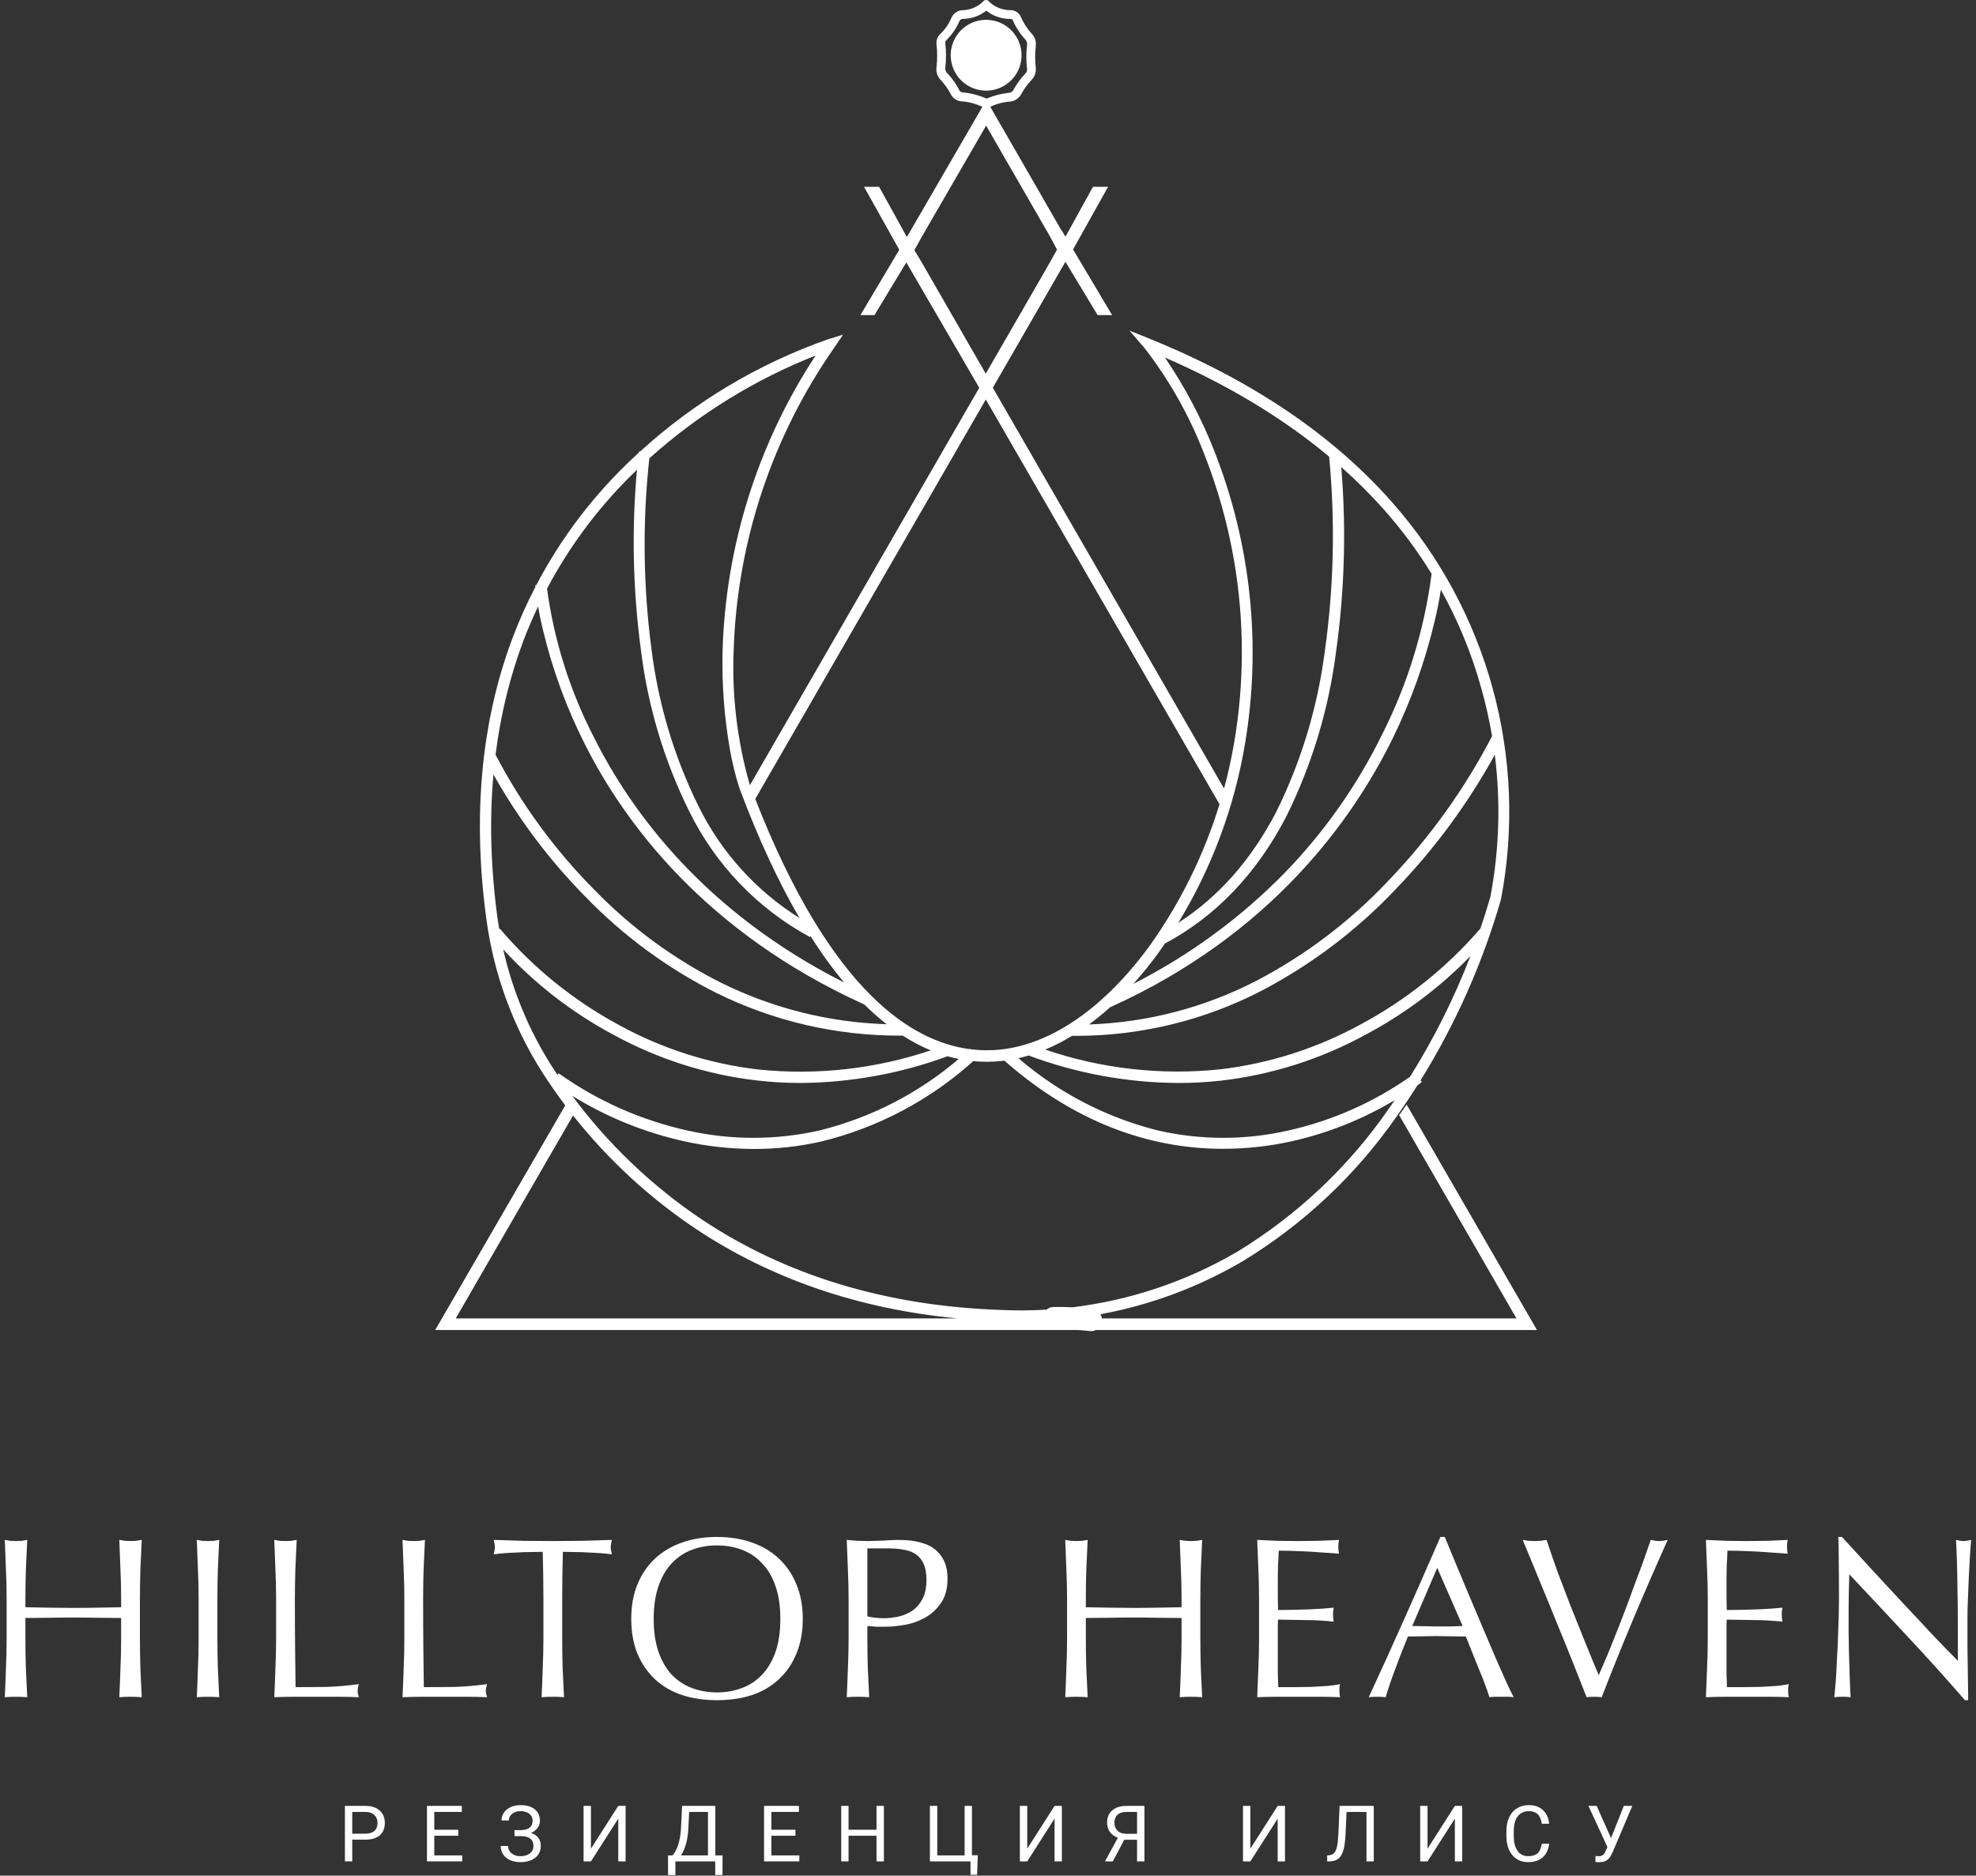 <svg width="336" height="319" viewBox="0 0 336 319" fill="none" xmlns="http://www.w3.org/2000/svg">
<rect x="0" y="0" width="336" height="319" fill="#333333" stroke="none"/>
<path d="M171.018 14.411C170.026 15.072 168.861 15.423 167.669 15.42C166.074 15.417 164.545 14.781 163.418 13.652C162.292 12.522 161.659 10.992 161.659 9.397C161.659 8.205 162.012 7.04 162.675 6.05C163.337 5.059 164.278 4.287 165.38 3.832C166.481 3.376 167.693 3.258 168.861 3.491C170.03 3.724 171.103 4.299 171.945 5.143C172.787 5.987 173.359 7.061 173.59 8.23C173.821 9.399 173.7 10.611 173.242 11.711C172.785 12.811 172.011 13.751 171.018 14.411Z" fill="white"/>
<path fill-rule="evenodd" clip-rule="evenodd" d="M176.119 11.49C175.977 10.279 175.977 9.055 176.119 7.843C176.173 7.45 176.135 7.049 176.008 6.672C175.881 6.295 175.668 5.954 175.387 5.673C174.632 4.842 174.021 3.891 173.576 2.861C173.425 2.505 173.167 2.205 172.838 2.003C172.509 1.8 172.125 1.705 171.74 1.731C170.426 1.713 169.166 1.204 168.208 0.305C168.152 0.212 168.073 0.135 167.979 0.082C167.884 0.028 167.777 0 167.669 0C167.56 0 167.453 0.028 167.359 0.082C167.264 0.135 167.185 0.212 167.129 0.305C166.22 1.168 165.03 1.674 163.778 1.731C163.356 1.725 162.943 1.845 162.589 2.073C162.235 2.301 161.956 2.629 161.787 3.015C161.353 4.04 160.72 4.97 159.925 5.75C159.68 5.968 159.491 6.242 159.372 6.548C159.254 6.854 159.21 7.183 159.245 7.509C159.391 8.815 159.391 10.133 159.245 11.439C159.189 11.826 159.223 12.22 159.343 12.591C159.464 12.963 159.667 13.302 159.938 13.584C160.606 14.292 161.176 15.087 161.633 15.947C161.792 16.288 162.034 16.585 162.337 16.809C162.64 17.033 162.994 17.178 163.367 17.231C164.643 17.295 165.892 17.615 167.042 18.17L154.878 39.152L154.878 39.165L154.2 40.306L149.485 31.768H146.916L152.896 42.439H152.888V42.504L152.891 42.51L146.313 53.586H148.701L154.114 44.631L166.512 65.954L127.521 133.533L127.461 133.373C125.322 125.863 124.411 118.058 124.764 110.257C125.417 91.931 131.348 74.184 141.844 59.147L143.346 56.925L140.778 57.708C128.938 61.871 118.063 68.376 108.799 76.83L108.622 76.804L108.598 77.013C108.331 77.259 108.065 77.506 107.8 77.755C101.061 84.026 95.454 91.382 91.201 99.495L91.016 99.509L91.029 99.646L91.045 99.794C89.657 102.468 88.416 105.223 87.33 108.049C84.842 114.525 83.162 121.41 82.295 128.661L82.27 128.673L82.289 128.709C81.255 137.389 81.387 146.592 82.694 156.244C83.928 165.538 87.171 174.451 92.197 182.365C93.435 184.295 94.743 186.175 96.117 188.002L74 226.207H183.389C184.091 226.256 184.793 226.32 185.493 226.4C185.785 226.4 186.07 226.332 186.327 226.207H261.35L239.185 187.861L237.901 189.646L237.943 189.719L237.94 189.723H237.946L257.857 224.229H187.372C187.333 223.978 187.246 223.738 187.115 223.522C195.632 221.955 203.846 218.903 211.37 214.469C221.751 208.143 230.689 199.708 237.606 189.71C238.793 188.025 239.937 186.311 241.036 184.571C241.285 184.394 241.533 184.215 241.779 184.034L241.551 183.749C247.494 174.175 252.098 163.819 255.225 152.97C257.501 141.053 257.019 128.773 253.815 117.071C250.612 105.37 244.773 94.556 236.745 85.46C226.677 74.005 212.847 64.669 195.651 57.683L192.043 56.219L194.611 59.185C198.841 64.656 202.254 70.712 204.743 77.164C210.892 92.725 212.669 109.671 209.88 126.169C209.427 128.849 208.845 131.501 208.137 134.114L168.82 65.945L181.166 44.52L186.636 53.586H189.102L182.463 42.425L188.421 31.768H185.853L181.173 40.257L180.524 39.165L180.502 39.204L180.472 39.152L168.39 18.163C169.48 17.642 170.661 17.338 171.868 17.269C172.255 17.207 172.621 17.056 172.938 16.826C173.255 16.596 173.513 16.295 173.692 15.947C174.157 15.085 174.735 14.29 175.412 13.584C175.679 13.309 175.88 12.979 176.002 12.617C176.124 12.255 176.164 11.87 176.119 11.49ZM237.946 189.723H237.965C238.172 189.523 238.42 189.131 238.658 188.752C238.864 188.426 239.063 188.111 239.224 187.938C239.042 188.12 238.823 188.461 238.602 188.806C238.372 189.165 238.14 189.528 237.943 189.719L237.946 189.723ZM174.321 12.543C173.551 13.352 172.89 14.259 172.356 15.24C172.287 15.385 172.182 15.51 172.052 15.605C171.922 15.699 171.771 15.759 171.611 15.78C170.284 15.911 168.985 16.245 167.759 16.768C166.447 16.193 165.05 15.833 163.624 15.703C163.505 15.684 163.393 15.636 163.297 15.565C163.201 15.493 163.124 15.399 163.071 15.292V15.227C162.551 14.243 161.904 13.332 161.145 12.518C161.006 12.404 160.896 12.258 160.824 12.092C160.753 11.927 160.722 11.747 160.734 11.568C160.9 10.151 160.9 8.72 160.734 7.304C160.725 7.215 160.738 7.125 160.772 7.043C160.806 6.96 160.859 6.887 160.927 6.829C161.87 5.899 162.624 4.796 163.148 3.58C163.201 3.469 163.285 3.376 163.39 3.312C163.495 3.248 163.616 3.216 163.739 3.22C165.179 3.2 166.573 2.708 167.707 1.82C168.895 2.756 170.37 3.25 171.881 3.22C171.952 3.221 172.02 3.242 172.08 3.281C172.139 3.32 172.186 3.374 172.215 3.439C172.729 4.632 173.441 5.731 174.321 6.688C174.441 6.81 174.531 6.958 174.587 7.12C174.643 7.282 174.661 7.455 174.642 7.625C174.475 8.968 174.475 10.327 174.642 11.67C174.661 11.831 174.642 11.993 174.586 12.145C174.53 12.297 174.439 12.433 174.321 12.543ZM250.032 162.608C247.269 169.758 243.83 176.631 239.761 183.134C233.522 187.511 226.481 190.619 219.036 192.279C211.767 193.935 204.218 193.935 196.948 192.279C188.159 190.09 180.017 185.871 173.169 179.976C173.777 179.839 174.385 179.678 174.992 179.494L174.976 179.539C183.071 182.559 191.634 184.133 200.274 184.188C202.737 184.197 205.198 184.064 207.646 183.79C216.281 182.788 224.641 180.124 232.264 175.944C238.851 172.444 244.844 167.942 250.032 162.608ZM170.186 180.464C170.386 180.444 170.586 180.422 170.786 180.396C183.97 191.989 197.102 195.386 207.902 195.386C211.815 195.391 215.716 194.969 219.537 194.128C225.765 192.746 231.717 190.37 237.168 187.101C236.821 187.61 236.471 188.115 236.116 188.619C229.341 198.405 220.592 206.664 210.432 212.864C201.789 217.931 192.235 221.138 182.378 222.339C181.311 222.288 180.243 222.272 179.175 222.29C178.663 222.298 178.257 222.472 177.958 222.741C175.263 222.904 172.553 222.917 169.839 222.778C150.576 222.072 133.663 216.922 119.396 207.445C110.869 201.726 103.4 194.595 97.302 186.373C103.189 190.016 109.66 192.641 116.442 194.128C120.344 194.983 124.327 195.414 128.321 195.412C132.137 195.414 135.94 194.987 139.661 194.141C149.274 191.794 158.149 187.096 165.489 180.475C167.13 180.633 168.701 180.613 170.186 180.464ZM84.569 155.936C83.434 147.49 83.219 139.398 83.906 131.714C88.176 139.328 93.452 146.34 99.594 152.559C106.04 159.218 113.564 164.74 121.849 168.894C131.548 173.684 142.224 176.163 153.042 176.136L153.483 176.128C155.105 177.171 156.701 177.999 158.259 178.645C148.856 181.804 138.876 182.919 128.989 181.902C120.648 180.939 112.575 178.361 105.219 174.313C97.516 170.162 90.656 164.609 84.993 157.939L84.884 158.024C84.767 157.33 84.662 156.634 84.569 155.936ZM85.562 161.467C87.149 168.487 89.932 175.197 93.802 181.299C94.126 181.805 94.456 182.308 94.79 182.808L94.996 182.544C101.577 187.227 109.032 190.537 116.918 192.279C124.282 193.935 131.923 193.935 139.288 192.279C148.05 190.124 156.174 185.95 163.016 180.106C162.393 179.98 161.762 179.827 161.122 179.645C153.101 182.599 144.627 184.136 136.078 184.188C133.623 184.189 131.17 184.048 128.732 183.764C120.136 182.768 111.814 180.112 104.23 175.944C97.231 172.198 90.921 167.302 85.562 161.467ZM146.972 170.844C148.247 172.104 149.513 173.217 150.766 174.196C141.037 173.896 131.473 171.514 122.722 167.198C114.633 163.148 107.287 157.76 100.994 151.262C94.305 144.507 88.667 136.79 84.265 128.367C85.131 121.466 86.745 114.911 89.089 108.742C89.822 106.838 90.626 104.966 91.5 103.131C91.74 104.563 92.037 105.985 92.39 107.394C93.979 113.965 96.315 120.333 99.35 126.374C106.142 139.934 119.905 158.565 146.972 170.844ZM177.733 178.51C187.255 181.76 197.376 182.913 207.402 181.877C215.793 180.896 223.916 178.306 231.326 174.249C239.056 170.116 245.96 164.596 251.693 157.965L251.713 157.98C252.327 156.175 252.898 154.355 253.427 152.52C254.942 144.534 255.188 136.384 254.176 128.366C249.595 136.697 243.929 144.388 237.323 151.236C230.732 158.21 223.029 164.042 214.529 168.495C204.778 173.546 193.957 176.18 182.976 176.175H182.36V176.136C180.831 177.071 179.285 177.864 177.733 178.51ZM251.924 117.205C252.665 119.856 253.263 122.538 253.716 125.24L253.697 125.231C248.988 134.288 242.997 142.618 235.911 149.965C229.468 156.776 221.938 162.469 213.63 166.813C204.808 171.371 195.09 173.903 185.184 174.236C186.386 173.352 187.576 172.38 188.747 171.322C215.982 159.03 229.908 139.638 236.835 125.539C239.923 119.221 242.3 112.58 243.924 105.737C244.368 103.941 244.729 102.126 245.005 100.298C247.969 105.619 250.297 111.294 251.924 117.205ZM192.725 167.328C202.234 162.494 210.906 156.143 218.394 148.513C225.179 141.53 230.814 133.516 235.089 124.769C239.384 116.247 242.203 107.06 243.428 97.598C241.067 93.737 238.359 90.082 235.333 86.68C233.096 84.163 230.675 81.748 228.072 79.44C228.941 89.994 228.633 100.614 227.152 111.105C225.89 120.775 223.034 130.17 218.702 138.908C213.651 148.627 206.715 155.876 198.083 160.476C197.778 160.926 197.468 161.373 197.154 161.818C195.726 163.799 194.246 165.638 192.725 167.328ZM198.091 60.816C208.837 65.481 218.177 71.121 226.004 77.66C227.067 88.73 226.814 99.888 225.252 110.9C224.024 120.359 221.238 129.549 217.007 138.099C212.77 146.24 207.184 152.57 200.35 156.956C206.02 147.66 209.875 137.352 211.691 126.579C214.537 109.715 212.707 92.393 206.4 76.496C204.215 70.98 201.428 65.722 198.091 60.816ZM165.063 178.459C166.776 178.671 168.408 178.672 169.942 178.525C178.828 177.652 187.92 171.295 195.626 160.662C200.799 153.359 204.755 145.295 207.366 136.783L167.63 67.943L128.424 135.887C134.866 152.362 141.604 162.819 148.066 169.263L148.072 169.266L148.071 169.268C154.066 175.245 159.824 177.767 164.888 178.436L164.972 178.358L165.063 178.459ZM101.096 125.604C107.385 138.097 119.779 155.101 143.535 167.1C141.634 164.834 139.724 162.219 137.816 159.213L137.734 159.378C128.829 154.548 121.648 147.066 117.187 137.97C112.921 129.352 110.146 120.073 108.981 110.527C107.615 100.372 107.39 90.1 108.308 79.901C102.144 85.787 96.985 92.617 93.014 100.117C94.224 109.012 96.957 117.634 101.096 125.604ZM135.946 156.136C128.586 151.526 122.634 144.949 118.78 137.123C114.62 128.699 111.911 119.634 110.766 110.309C109.357 99.576 109.238 88.714 110.411 77.955C118.716 70.494 128.29 64.572 138.685 60.469C128.846 75.453 123.368 92.878 122.863 110.797C122.731 116.446 123.162 122.094 124.148 127.658C124.534 129.832 125.066 131.977 125.74 134.079C129.064 142.945 132.492 150.209 135.946 156.136ZM77.493 224.229H162.819C146.094 222.647 131.167 217.539 118.369 209.037C110.412 203.721 103.356 197.199 97.444 189.721L77.493 224.229ZM179.74 42.471L179.744 42.478H179.74V42.471ZM179.715 42.427L179.735 42.462L178.546 44.584L177.673 46.112L167.617 63.551L156.74 44.635L155.464 42.516H155.508L155.546 42.427L156.728 40.295L167.682 21.366L178.584 40.295L179.715 42.427Z" fill="white"/>
<path d="M59.895 312.885V316.58H58.65V307.141H62.131C63.164 307.141 63.972 307.405 64.556 307.932C65.143 308.46 65.437 309.157 65.437 310.026C65.437 310.942 65.15 311.649 64.575 312.146C64.005 312.638 63.186 312.885 62.118 312.885H59.895ZM59.895 311.867H62.131C62.797 311.867 63.307 311.711 63.661 311.4C64.016 311.085 64.193 310.631 64.193 310.039C64.193 309.477 64.016 309.028 63.661 308.691C63.307 308.354 62.821 308.179 62.203 308.166H59.895V311.867Z" fill="white"/>
<path d="M77.936 312.217H73.846V315.562H78.597V316.58H72.601V307.141H78.532V308.166H73.846V311.199H77.936V312.217Z" fill="white"/>
<path d="M90.564 309.676C90.564 309.175 90.381 308.777 90.013 308.483C89.65 308.185 89.138 308.036 88.477 308.036C87.924 308.036 87.46 308.189 87.084 308.496C86.712 308.799 86.526 309.175 86.526 309.624H85.281C85.281 309.123 85.418 308.673 85.69 308.276C85.966 307.878 86.351 307.569 86.844 307.349C87.336 307.124 87.881 307.012 88.477 307.012C89.532 307.012 90.35 307.25 90.934 307.725C91.517 308.196 91.809 308.853 91.809 309.695C91.809 310.132 91.675 310.53 91.407 310.888C91.139 311.247 90.765 311.53 90.286 311.737C91.396 312.109 91.952 312.846 91.952 313.948C91.952 314.795 91.636 315.467 91.005 315.964C90.374 316.461 89.532 316.709 88.477 316.709C87.851 316.709 87.28 316.599 86.766 316.379C86.256 316.154 85.858 315.836 85.573 315.426C85.288 315.015 85.145 314.527 85.145 313.961H86.39C86.39 314.458 86.587 314.873 86.98 315.205C87.373 315.534 87.872 315.698 88.477 315.698C89.156 315.698 89.696 315.54 90.098 315.225C90.504 314.909 90.707 314.492 90.707 313.974C90.707 312.867 90.022 312.303 88.652 312.282H87.485V311.258H88.646C89.277 311.245 89.754 311.102 90.078 310.83C90.402 310.558 90.564 310.173 90.564 309.676Z" fill="white"/>
<path d="M105.131 307.141H106.376V316.58H105.131V309.307L100.483 316.58H99.232V307.141H100.483V314.415L105.131 307.141Z" fill="white"/>
<path d="M122.854 318.894H121.616V316.58H114.842V318.9H113.598L113.591 315.562H114.363C114.769 315.104 115.091 314.49 115.329 313.721C115.571 312.947 115.722 312.1 115.782 311.18L115.99 307.141H121.636V315.562H122.867L122.854 318.894ZM115.782 315.562H120.385V308.166H117.189L117.053 310.94C116.997 312.025 116.852 312.95 116.619 313.714C116.39 314.479 116.111 315.095 115.782 315.562Z" fill="white"/>
<path d="M135.256 312.217H131.166V315.562H135.917V316.58H129.921V307.141H135.852V308.166H131.166V311.199H135.256V312.217Z" fill="white"/>
<path d="M150.296 316.58H149.045V312.217H144.287V316.58H143.042V307.141H144.287V311.199H149.045V307.141H150.296V316.58Z" fill="white"/>
<path d="M158.121 307.141H159.372V315.562H164.026V307.141H165.271V315.536H166.263L166.146 318.855H165.024V316.58H158.121V307.141Z" fill="white"/>
<path d="M179.319 307.141H180.563V316.58H179.319V309.307L174.671 316.58H173.42V307.141H174.671V314.415L179.319 307.141Z" fill="white"/>
<path d="M193.347 316.58V312.904H191.169L189.218 316.58H187.889L190.08 312.561C188.862 312.081 188.252 311.223 188.252 309.987C188.252 309.088 188.546 308.39 189.134 307.893C189.726 307.392 190.547 307.141 191.597 307.141H194.598V316.58H193.347ZM189.497 309.987C189.497 310.558 189.674 311.016 190.028 311.361C190.387 311.707 190.884 311.882 191.519 311.886H193.347V308.166H191.578C190.904 308.166 190.387 308.326 190.028 308.645C189.674 308.965 189.497 309.412 189.497 309.987Z" fill="white"/>
<path d="M217.256 307.141H218.501V316.58H217.256V309.307L212.608 316.58H211.357V307.141H212.608V314.415L217.256 307.141Z" fill="white"/>
<path d="M233.599 307.141V316.58H232.354V308.166H228.97L228.802 311.906C228.737 313.159 228.607 314.101 228.413 314.732C228.223 315.363 227.942 315.828 227.57 316.126C227.199 316.42 226.702 316.571 226.079 316.58H225.671V315.562L225.93 315.549C226.332 315.519 226.641 315.389 226.857 315.16C227.073 314.927 227.237 314.557 227.35 314.052C227.462 313.546 227.542 312.768 227.59 311.718L227.784 307.141H233.599Z" fill="white"/>
<path d="M247.387 307.141H248.632V316.58H247.387V309.307L242.74 316.58H241.489V307.141H242.74V314.415L247.387 307.141Z" fill="white"/>
<path d="M263.419 313.585C263.302 314.583 262.933 315.354 262.311 315.899C261.693 316.439 260.869 316.709 259.841 316.709C258.726 316.709 257.831 316.31 257.157 315.51C256.487 314.711 256.152 313.641 256.152 312.301V311.394C256.152 310.517 256.308 309.745 256.619 309.08C256.935 308.414 257.38 307.904 257.954 307.55C258.529 307.191 259.195 307.012 259.951 307.012C260.954 307.012 261.757 307.293 262.362 307.855C262.967 308.412 263.32 309.186 263.419 310.175H262.168C262.06 309.423 261.824 308.879 261.461 308.542C261.103 308.205 260.599 308.036 259.951 308.036C259.156 308.036 258.531 308.33 258.078 308.918C257.628 309.505 257.403 310.342 257.403 311.426V312.34C257.403 313.364 257.617 314.179 258.045 314.784C258.473 315.389 259.072 315.692 259.841 315.692C260.532 315.692 261.062 315.536 261.429 315.225C261.801 314.909 262.047 314.363 262.168 313.585H263.419Z" fill="white"/>
<path d="M273.941 312.619L276.112 307.141H277.558L274.219 315.004C273.995 315.506 273.785 315.862 273.591 316.074C273.396 316.281 273.167 316.441 272.903 316.554C272.644 316.662 272.318 316.716 271.925 316.716C271.583 316.716 271.365 316.696 271.27 316.657L271.309 315.672L271.899 315.698C272.352 315.698 272.69 315.48 272.91 315.043L273.072 314.706L273.318 314.129L270.103 307.141H271.497L273.941 312.619Z" fill="white"/>
<path d="M20.599 271.99C20.599 270.277 20.56 268.602 20.482 266.967C20.43 265.305 20.365 263.618 20.288 261.904C20.625 261.956 20.95 262.008 21.261 262.06C21.573 262.086 21.884 262.099 22.196 262.099C22.507 262.099 22.819 262.086 23.13 262.06C23.442 262.008 23.766 261.956 24.104 261.904C24.026 263.618 23.948 265.305 23.87 266.967C23.818 268.602 23.792 270.277 23.792 271.99V278.688C23.792 280.402 23.818 282.089 23.87 283.751C23.948 285.412 24.026 287.048 24.104 288.657C23.507 288.605 22.871 288.58 22.196 288.58C21.521 288.58 20.885 288.605 20.288 288.657C20.365 287.048 20.43 285.412 20.482 283.751C20.56 282.089 20.599 280.402 20.599 278.688V275.184C19.197 275.158 17.834 275.145 16.51 275.145C15.212 275.119 13.862 275.106 12.46 275.106C11.058 275.106 9.695 275.119 8.371 275.145C7.073 275.145 5.723 275.158 4.321 275.184V278.688C4.321 280.402 4.347 282.089 4.399 283.751C4.477 285.412 4.555 287.048 4.633 288.657C4.036 288.605 3.4 288.58 2.725 288.58C2.05 288.58 1.414 288.605 0.817 288.657C0.895 287.048 0.959 285.412 1.011 283.751C1.089 282.089 1.128 280.402 1.128 278.688V271.99C1.128 270.277 1.089 268.602 1.011 266.967C0.959 265.305 0.895 263.618 0.817 261.904C1.154 261.956 1.479 262.008 1.79 262.06C2.102 262.086 2.413 262.099 2.725 262.099C3.036 262.099 3.348 262.086 3.659 262.06C3.971 262.008 4.295 261.956 4.633 261.904C4.555 263.618 4.477 265.305 4.399 266.967C4.347 268.602 4.321 270.277 4.321 271.99V273.353C5.723 273.379 7.073 273.405 8.371 273.431C9.695 273.457 11.058 273.47 12.46 273.47C13.862 273.47 15.212 273.457 16.51 273.431C17.834 273.405 19.197 273.379 20.599 273.353V271.99Z" fill="white"/>
<path d="M33.774 271.99C33.774 270.277 33.735 268.602 33.657 266.967C33.605 265.305 33.54 263.618 33.462 261.904C33.8 261.956 34.124 262.008 34.436 262.06C34.747 262.086 35.059 262.099 35.37 262.099C35.682 262.099 35.994 262.086 36.305 262.06C36.617 262.008 36.941 261.956 37.279 261.904C37.201 263.618 37.123 265.305 37.045 266.967C36.993 268.602 36.967 270.277 36.967 271.99V278.688C36.967 280.402 36.993 282.089 37.045 283.751C37.123 285.412 37.201 287.048 37.279 288.657C36.681 288.605 36.045 288.58 35.37 288.58C34.696 288.58 34.059 288.605 33.462 288.657C33.54 287.048 33.605 285.412 33.657 283.751C33.735 282.089 33.774 280.402 33.774 278.688V271.99Z" fill="white"/>
<path d="M46.949 271.99C46.949 270.277 46.91 268.602 46.832 266.967C46.78 265.305 46.715 263.618 46.637 261.904C46.975 261.956 47.299 262.008 47.611 262.06C47.922 262.086 48.234 262.099 48.545 262.099C48.857 262.099 49.168 262.086 49.48 262.06C49.791 262.008 50.116 261.956 50.453 261.904C50.376 263.618 50.298 265.305 50.22 266.967C50.168 268.602 50.142 270.277 50.142 271.99C50.142 275.261 50.155 278.104 50.181 280.519C50.207 282.907 50.233 285.049 50.259 286.944C52.102 286.944 53.867 286.931 55.555 286.905C57.242 286.853 59.059 286.697 61.007 286.438C60.877 286.905 60.812 287.294 60.812 287.606C60.812 287.892 60.877 288.242 61.007 288.657C59.812 288.605 58.618 288.58 57.424 288.58C56.23 288.58 55.036 288.58 53.841 288.58C52.595 288.58 51.388 288.58 50.22 288.58C49.078 288.58 47.883 288.605 46.637 288.657C46.715 287.048 46.78 285.412 46.832 283.751C46.91 282.089 46.949 280.402 46.949 278.688V271.99Z" fill="white"/>
<path d="M68.756 271.99C68.756 270.277 68.717 268.602 68.639 266.967C68.587 265.305 68.522 263.618 68.445 261.904C68.782 261.956 69.106 262.008 69.418 262.06C69.73 262.086 70.041 262.099 70.353 262.099C70.664 262.099 70.976 262.086 71.287 262.06C71.599 262.008 71.923 261.956 72.261 261.904C72.183 263.618 72.105 265.305 72.027 266.967C71.975 268.602 71.949 270.277 71.949 271.99C71.949 275.261 71.962 278.104 71.988 280.519C72.014 282.907 72.04 285.049 72.066 286.944C73.909 286.944 75.675 286.931 77.362 286.905C79.05 286.853 80.867 286.697 82.814 286.438C82.684 286.905 82.619 287.294 82.619 287.606C82.619 287.892 82.684 288.242 82.814 288.657C81.62 288.605 80.426 288.58 79.231 288.58C78.037 288.58 76.843 288.58 75.649 288.58C74.403 288.58 73.195 288.58 72.027 288.58C70.885 288.58 69.691 288.605 68.445 288.657C68.522 287.048 68.587 285.412 68.639 283.751C68.717 282.089 68.756 280.402 68.756 278.688V271.99Z" fill="white"/>
<path d="M92.402 271.99C92.402 269.29 92.363 266.603 92.285 263.929C91.61 263.929 90.896 263.942 90.143 263.968C89.416 263.968 88.676 263.994 87.923 264.046C87.196 264.072 86.482 264.111 85.781 264.163C85.106 264.215 84.496 264.28 83.951 264.358C84.081 263.89 84.146 263.475 84.146 263.112C84.146 262.826 84.081 262.424 83.951 261.904C85.665 261.956 87.339 262.008 88.975 262.06C90.61 262.086 92.285 262.099 93.998 262.099C95.712 262.099 97.386 262.086 99.022 262.06C100.657 262.008 102.332 261.956 104.045 261.904C103.915 262.424 103.85 262.839 103.85 263.151C103.85 263.488 103.915 263.89 104.045 264.358C103.5 264.28 102.877 264.215 102.176 264.163C101.501 264.111 100.787 264.072 100.034 264.046C99.307 263.994 98.567 263.968 97.814 263.968C97.088 263.942 96.387 263.929 95.712 263.929C95.634 266.603 95.595 269.29 95.595 271.99V278.688C95.595 280.402 95.621 282.089 95.673 283.751C95.751 285.412 95.829 287.048 95.906 288.657C95.309 288.605 94.673 288.58 93.998 288.58C93.323 288.58 92.687 288.605 92.09 288.657C92.168 287.048 92.233 285.412 92.285 283.751C92.363 282.089 92.402 280.402 92.402 278.688V271.99Z" fill="white"/>
<path d="M107.338 275.339C107.338 273.133 107.688 271.173 108.389 269.459C109.116 267.72 110.116 266.253 111.388 265.059C112.686 263.865 114.231 262.956 116.022 262.333C117.813 261.71 119.773 261.398 121.902 261.398C124.057 261.398 126.03 261.71 127.821 262.333C129.613 262.956 131.144 263.865 132.416 265.059C133.714 266.253 134.714 267.72 135.415 269.459C136.142 271.173 136.505 273.133 136.505 275.339C136.505 277.546 136.142 279.519 135.415 281.258C134.714 282.972 133.714 284.426 132.416 285.62C131.144 286.814 129.613 287.71 127.821 288.307C126.03 288.878 124.057 289.164 121.902 289.164C119.773 289.164 117.813 288.878 116.022 288.307C114.231 287.71 112.686 286.814 111.388 285.62C110.116 284.426 109.116 282.972 108.389 281.258C107.688 279.519 107.338 277.546 107.338 275.339ZM132.689 275.339C132.689 273.185 132.416 271.328 131.871 269.771C131.326 268.187 130.56 266.889 129.574 265.876C128.613 264.838 127.471 264.072 126.147 263.579C124.849 263.086 123.434 262.839 121.902 262.839C120.396 262.839 118.981 263.086 117.657 263.579C116.359 264.072 115.217 264.838 114.231 265.876C113.27 266.889 112.517 268.187 111.972 269.771C111.427 271.328 111.154 273.185 111.154 275.339C111.154 277.494 111.427 279.363 111.972 280.947C112.517 282.505 113.27 283.803 114.231 284.841C115.217 285.854 116.359 286.606 117.657 287.1C118.981 287.593 120.396 287.84 121.902 287.84C123.434 287.84 124.849 287.593 126.147 287.1C127.471 286.606 128.613 285.854 129.574 284.841C130.56 283.803 131.326 282.505 131.871 280.947C132.416 279.363 132.689 277.494 132.689 275.339Z" fill="white"/>
<path d="M147.487 274.911C148.37 275.119 149.291 275.223 150.252 275.223C151.057 275.223 151.888 275.132 152.744 274.95C153.601 274.768 154.38 274.444 155.081 273.976C155.808 273.483 156.392 272.821 156.833 271.99C157.3 271.134 157.534 270.043 157.534 268.719C157.534 267.603 157.378 266.694 157.067 265.993C156.755 265.292 156.314 264.747 155.743 264.358C155.198 263.968 154.523 263.709 153.718 263.579C152.913 263.423 152.004 263.345 150.992 263.345H147.487V274.911ZM144.294 271.99C144.294 270.277 144.255 268.602 144.177 266.967C144.125 265.305 144.06 263.618 143.982 261.904C144.605 261.956 145.229 262.008 145.852 262.06C146.501 262.086 147.137 262.099 147.76 262.099C148.071 262.099 148.448 262.086 148.889 262.06C149.33 262.034 149.772 262.021 150.213 262.021C150.68 261.995 151.122 261.969 151.537 261.943C151.952 261.917 152.303 261.904 152.589 261.904C152.978 261.904 153.458 261.917 154.029 261.943C154.6 261.969 155.198 262.047 155.821 262.177C156.47 262.307 157.106 262.502 157.729 262.761C158.352 263.021 158.91 263.397 159.403 263.89C159.923 264.384 160.338 265.007 160.649 265.76C160.961 266.487 161.117 267.395 161.117 268.486C161.117 270.199 160.74 271.588 159.987 272.652C159.261 273.717 158.352 274.548 157.262 275.145C156.197 275.742 155.055 276.144 153.835 276.352C152.64 276.56 151.576 276.663 150.641 276.663C150.044 276.663 149.499 276.663 149.006 276.663C148.513 276.637 148.006 276.598 147.487 276.547V278.688C147.487 280.402 147.513 282.089 147.565 283.751C147.643 285.412 147.721 287.048 147.799 288.657C147.202 288.605 146.566 288.58 145.891 288.58C145.216 288.58 144.579 288.605 143.982 288.657C144.06 287.048 144.125 285.412 144.177 283.751C144.255 282.089 144.294 280.402 144.294 278.688V271.99Z" fill="white"/>
<path d="M200.915 271.99C200.915 270.277 200.876 268.602 200.798 266.967C200.746 265.305 200.681 263.618 200.603 261.904C200.941 261.956 201.265 262.008 201.577 262.06C201.888 262.086 202.2 262.099 202.511 262.099C202.823 262.099 203.134 262.086 203.446 262.06C203.757 262.008 204.082 261.956 204.419 261.904C204.341 263.618 204.264 265.305 204.186 266.967C204.134 268.602 204.108 270.277 204.108 271.99V278.688C204.108 280.402 204.134 282.089 204.186 283.751C204.264 285.412 204.341 287.048 204.419 288.657C203.822 288.605 203.186 288.58 202.511 288.58C201.836 288.58 201.2 288.605 200.603 288.657C200.681 287.048 200.746 285.412 200.798 283.751C200.876 282.089 200.915 280.402 200.915 278.688V275.184C199.513 275.158 198.15 275.145 196.826 275.145C195.528 275.119 194.178 275.106 192.776 275.106C191.374 275.106 190.011 275.119 188.687 275.145C187.389 275.145 186.039 275.158 184.637 275.184V278.688C184.637 280.402 184.663 282.089 184.715 283.751C184.793 285.412 184.871 287.048 184.948 288.657C184.351 288.605 183.715 288.58 183.04 288.58C182.365 288.58 181.729 288.605 181.132 288.657C181.21 287.048 181.275 285.412 181.327 283.751C181.405 282.089 181.444 280.402 181.444 278.688V271.99C181.444 270.277 181.405 268.602 181.327 266.967C181.275 265.305 181.21 263.618 181.132 261.904C181.47 261.956 181.794 262.008 182.106 262.06C182.417 262.086 182.729 262.099 183.04 262.099C183.352 262.099 183.663 262.086 183.975 262.06C184.286 262.008 184.611 261.956 184.948 261.904C184.871 263.618 184.793 265.305 184.715 266.967C184.663 268.602 184.637 270.277 184.637 271.99V273.353C186.039 273.379 187.389 273.405 188.687 273.431C190.011 273.457 191.374 273.47 192.776 273.47C194.178 273.47 195.528 273.457 196.826 273.431C198.15 273.405 199.513 273.379 200.915 273.353V271.99Z" fill="white"/>
<path d="M214.089 271.951C214.089 270.238 214.05 268.55 213.973 266.889C213.921 265.227 213.856 263.566 213.778 261.904C214.946 261.956 216.101 262.008 217.244 262.06C218.412 262.086 219.58 262.099 220.748 262.099C221.917 262.099 223.072 262.086 224.214 262.06C225.357 262.008 226.512 261.956 227.68 261.904C227.602 262.294 227.563 262.683 227.563 263.073C227.563 263.462 227.602 263.852 227.68 264.241C226.849 264.189 226.083 264.137 225.382 264.085C224.708 264.033 223.981 263.981 223.202 263.929C222.449 263.877 221.618 263.839 220.709 263.813C219.801 263.761 218.71 263.735 217.438 263.735C217.412 264.565 217.373 265.357 217.322 266.11C217.296 266.863 217.283 267.72 217.283 268.68C217.283 269.693 217.283 270.679 217.283 271.64C217.309 272.6 217.322 273.327 217.322 273.821C218.464 273.821 219.489 273.808 220.398 273.782C221.307 273.756 222.137 273.73 222.89 273.704C223.643 273.652 224.331 273.613 224.954 273.587C225.603 273.535 226.213 273.483 226.784 273.431C226.707 273.821 226.668 274.223 226.668 274.638C226.668 275.028 226.707 275.417 226.784 275.807C226.109 275.729 225.318 275.664 224.409 275.612C223.526 275.56 222.631 275.534 221.722 275.534C220.839 275.508 219.996 275.495 219.191 275.495C218.412 275.469 217.789 275.456 217.322 275.456C217.322 275.69 217.309 275.949 217.283 276.235C217.283 276.495 217.283 276.832 217.283 277.247V278.766V281.103C217.283 282.583 217.283 283.803 217.283 284.763C217.309 285.724 217.335 286.451 217.36 286.944C218.217 286.944 219.126 286.944 220.086 286.944C221.073 286.944 222.033 286.931 222.968 286.905C223.929 286.853 224.824 286.801 225.655 286.749C226.512 286.671 227.252 286.568 227.875 286.438C227.823 286.619 227.784 286.827 227.758 287.061C227.758 287.268 227.758 287.463 227.758 287.645C227.758 288.06 227.797 288.398 227.875 288.657C226.706 288.605 225.538 288.58 224.37 288.58C223.228 288.58 222.059 288.58 220.865 288.58C219.671 288.58 218.49 288.58 217.322 288.58C216.153 288.58 214.972 288.605 213.778 288.657C213.856 286.996 213.921 285.347 213.973 283.712C214.05 282.05 214.089 280.363 214.089 278.649V271.951Z" fill="white"/>
<path d="M240.141 276.547C240.816 276.547 241.517 276.56 242.244 276.585C242.971 276.611 243.672 276.624 244.347 276.624C245.074 276.624 245.801 276.624 246.528 276.624C247.255 276.598 247.982 276.572 248.709 276.547L244.386 266.655L240.141 276.547ZM257.393 288.657C257.029 288.605 256.679 288.58 256.341 288.58C256.03 288.58 255.692 288.58 255.329 288.58C254.965 288.58 254.615 288.58 254.277 288.58C253.966 288.58 253.628 288.605 253.265 288.657C253.083 288.06 252.836 287.346 252.525 286.516C252.213 285.659 251.863 284.776 251.473 283.868C251.11 282.933 250.734 281.998 250.344 281.064C249.955 280.103 249.591 279.195 249.254 278.338C248.423 278.312 247.579 278.299 246.723 278.299C245.866 278.273 245.009 278.26 244.152 278.26C243.348 278.26 242.556 278.273 241.777 278.299C240.998 278.299 240.206 278.312 239.402 278.338C238.571 280.363 237.818 282.297 237.143 284.14C236.468 285.957 235.962 287.463 235.624 288.657C235.183 288.605 234.703 288.58 234.183 288.58C233.664 288.58 233.184 288.605 232.742 288.657C234.845 284.114 236.896 279.597 238.895 275.106C240.894 270.614 242.906 266.045 244.931 261.398H245.671C246.294 262.904 246.969 264.539 247.696 266.305C248.423 268.044 249.163 269.81 249.916 271.601C250.669 273.392 251.422 275.171 252.174 276.936C252.927 278.701 253.628 280.35 254.277 281.882C254.952 283.387 255.549 284.737 256.069 285.931C256.614 287.126 257.055 288.034 257.393 288.657Z" fill="white"/>
<path d="M269.788 288.657C269.191 287.126 268.464 285.282 267.607 283.128C266.75 280.973 265.829 278.701 264.842 276.313C263.882 273.924 262.882 271.484 261.844 268.992C260.831 266.5 259.858 264.137 258.923 261.904C259.287 261.956 259.637 262.008 259.975 262.06C260.312 262.086 260.637 262.099 260.948 262.099C261.26 262.099 261.584 262.086 261.922 262.06C262.259 262.008 262.61 261.956 262.973 261.904C263.544 263.618 264.167 265.422 264.842 267.317C265.543 269.187 266.27 271.095 267.023 273.042C267.802 274.989 268.594 276.962 269.399 278.961C270.203 280.96 271.021 282.946 271.852 284.919C272.319 283.855 272.825 282.673 273.371 281.375C273.916 280.051 274.461 278.688 275.006 277.286C275.577 275.859 276.135 274.418 276.681 272.964C277.226 271.484 277.745 270.069 278.238 268.719C278.758 267.369 279.225 266.11 279.64 264.942C280.056 263.774 280.406 262.761 280.692 261.904C281.263 262.034 281.743 262.099 282.133 262.099C282.522 262.099 283.002 262.034 283.573 261.904C281.548 266.422 279.601 270.9 277.732 275.339C275.863 279.779 274.072 284.218 272.358 288.657C271.943 288.605 271.514 288.58 271.073 288.58C270.554 288.58 270.125 288.605 269.788 288.657Z" fill="white"/>
<path d="M290.388 271.951C290.388 270.238 290.349 268.55 290.271 266.889C290.219 265.227 290.154 263.566 290.076 261.904C291.245 261.956 292.4 262.008 293.542 262.06C294.71 262.086 295.879 262.099 297.047 262.099C298.215 262.099 299.37 262.086 300.513 262.06C301.655 262.008 302.81 261.956 303.978 261.904C303.901 262.294 303.862 262.683 303.862 263.073C303.862 263.462 303.901 263.852 303.978 264.241C303.148 264.189 302.382 264.137 301.681 264.085C301.006 264.033 300.279 263.981 299.5 263.929C298.747 263.877 297.917 263.839 297.008 263.813C296.099 263.761 295.009 263.735 293.737 263.735C293.711 264.565 293.672 265.357 293.62 266.11C293.594 266.863 293.581 267.72 293.581 268.68C293.581 269.693 293.581 270.679 293.581 271.64C293.607 272.6 293.62 273.327 293.62 273.821C294.762 273.821 295.788 273.808 296.696 273.782C297.605 273.756 298.436 273.73 299.189 273.704C299.942 273.652 300.629 273.613 301.253 273.587C301.902 273.535 302.512 273.483 303.083 273.431C303.005 273.821 302.966 274.223 302.966 274.638C302.966 275.028 303.005 275.417 303.083 275.807C302.408 275.729 301.616 275.664 300.707 275.612C299.825 275.56 298.929 275.534 298.02 275.534C297.138 275.508 296.294 275.495 295.489 275.495C294.71 275.469 294.087 275.456 293.62 275.456C293.62 275.69 293.607 275.949 293.581 276.235C293.581 276.495 293.581 276.832 293.581 277.247V278.766V281.103C293.581 282.583 293.581 283.803 293.581 284.763C293.607 285.724 293.633 286.451 293.659 286.944C294.516 286.944 295.424 286.944 296.385 286.944C297.371 286.944 298.332 286.931 299.267 286.905C300.227 286.853 301.123 286.801 301.954 286.749C302.81 286.671 303.55 286.568 304.173 286.438C304.121 286.619 304.082 286.827 304.056 287.061C304.056 287.268 304.056 287.463 304.056 287.645C304.056 288.06 304.095 288.398 304.173 288.657C303.005 288.605 301.837 288.58 300.668 288.58C299.526 288.58 298.358 288.58 297.164 288.58C295.969 288.58 294.788 288.58 293.62 288.58C292.452 288.58 291.271 288.605 290.076 288.657C290.154 286.996 290.219 285.347 290.271 283.712C290.349 282.05 290.388 280.363 290.388 278.649V271.951Z" fill="white"/>
<path d="M334.119 289.164C331.134 285.711 327.954 282.18 324.579 278.572C321.204 274.937 317.829 271.328 314.454 267.746C314.428 268.473 314.402 269.446 314.376 270.666C314.35 271.887 314.337 273.548 314.337 275.651C314.337 276.196 314.337 276.871 314.337 277.676C314.363 278.481 314.376 279.324 314.376 280.207C314.402 281.09 314.428 281.985 314.454 282.894C314.48 283.803 314.506 284.646 314.532 285.425C314.558 286.204 314.584 286.892 314.61 287.489C314.636 288.06 314.661 288.45 314.687 288.657C314.272 288.605 313.818 288.58 313.324 288.58C312.805 288.58 312.325 288.605 311.884 288.657C311.936 288.398 311.988 287.918 312.039 287.217C312.117 286.516 312.182 285.685 312.234 284.724C312.286 283.738 312.338 282.673 312.39 281.531C312.468 280.389 312.52 279.246 312.546 278.104C312.598 276.962 312.637 275.846 312.663 274.755C312.688 273.665 312.701 272.691 312.701 271.835C312.701 269.342 312.688 267.201 312.663 265.409C312.663 263.618 312.637 262.281 312.585 261.398H313.208C314.791 263.112 316.479 264.955 318.27 266.928C320.087 268.875 321.879 270.809 323.644 272.73C325.435 274.625 327.123 276.43 328.707 278.143C330.316 279.831 331.718 281.271 332.912 282.466V277.17C332.912 274.444 332.886 271.796 332.834 269.225C332.808 266.629 332.73 264.189 332.601 261.904C333.12 262.034 333.561 262.099 333.925 262.099C334.236 262.099 334.652 262.034 335.171 261.904C335.119 262.476 335.054 263.332 334.976 264.475C334.924 265.617 334.859 266.837 334.781 268.135C334.729 269.433 334.678 270.705 334.626 271.951C334.574 273.198 334.548 274.197 334.548 274.95C334.548 275.599 334.548 276.378 334.548 277.286C334.548 278.169 334.548 279.091 334.548 280.051C334.574 281.012 334.587 281.985 334.587 282.972C334.613 283.932 334.626 284.841 334.626 285.698C334.652 286.529 334.665 287.256 334.665 287.879C334.665 288.45 334.665 288.878 334.665 289.164H334.119Z" fill="white"/>
</svg>
